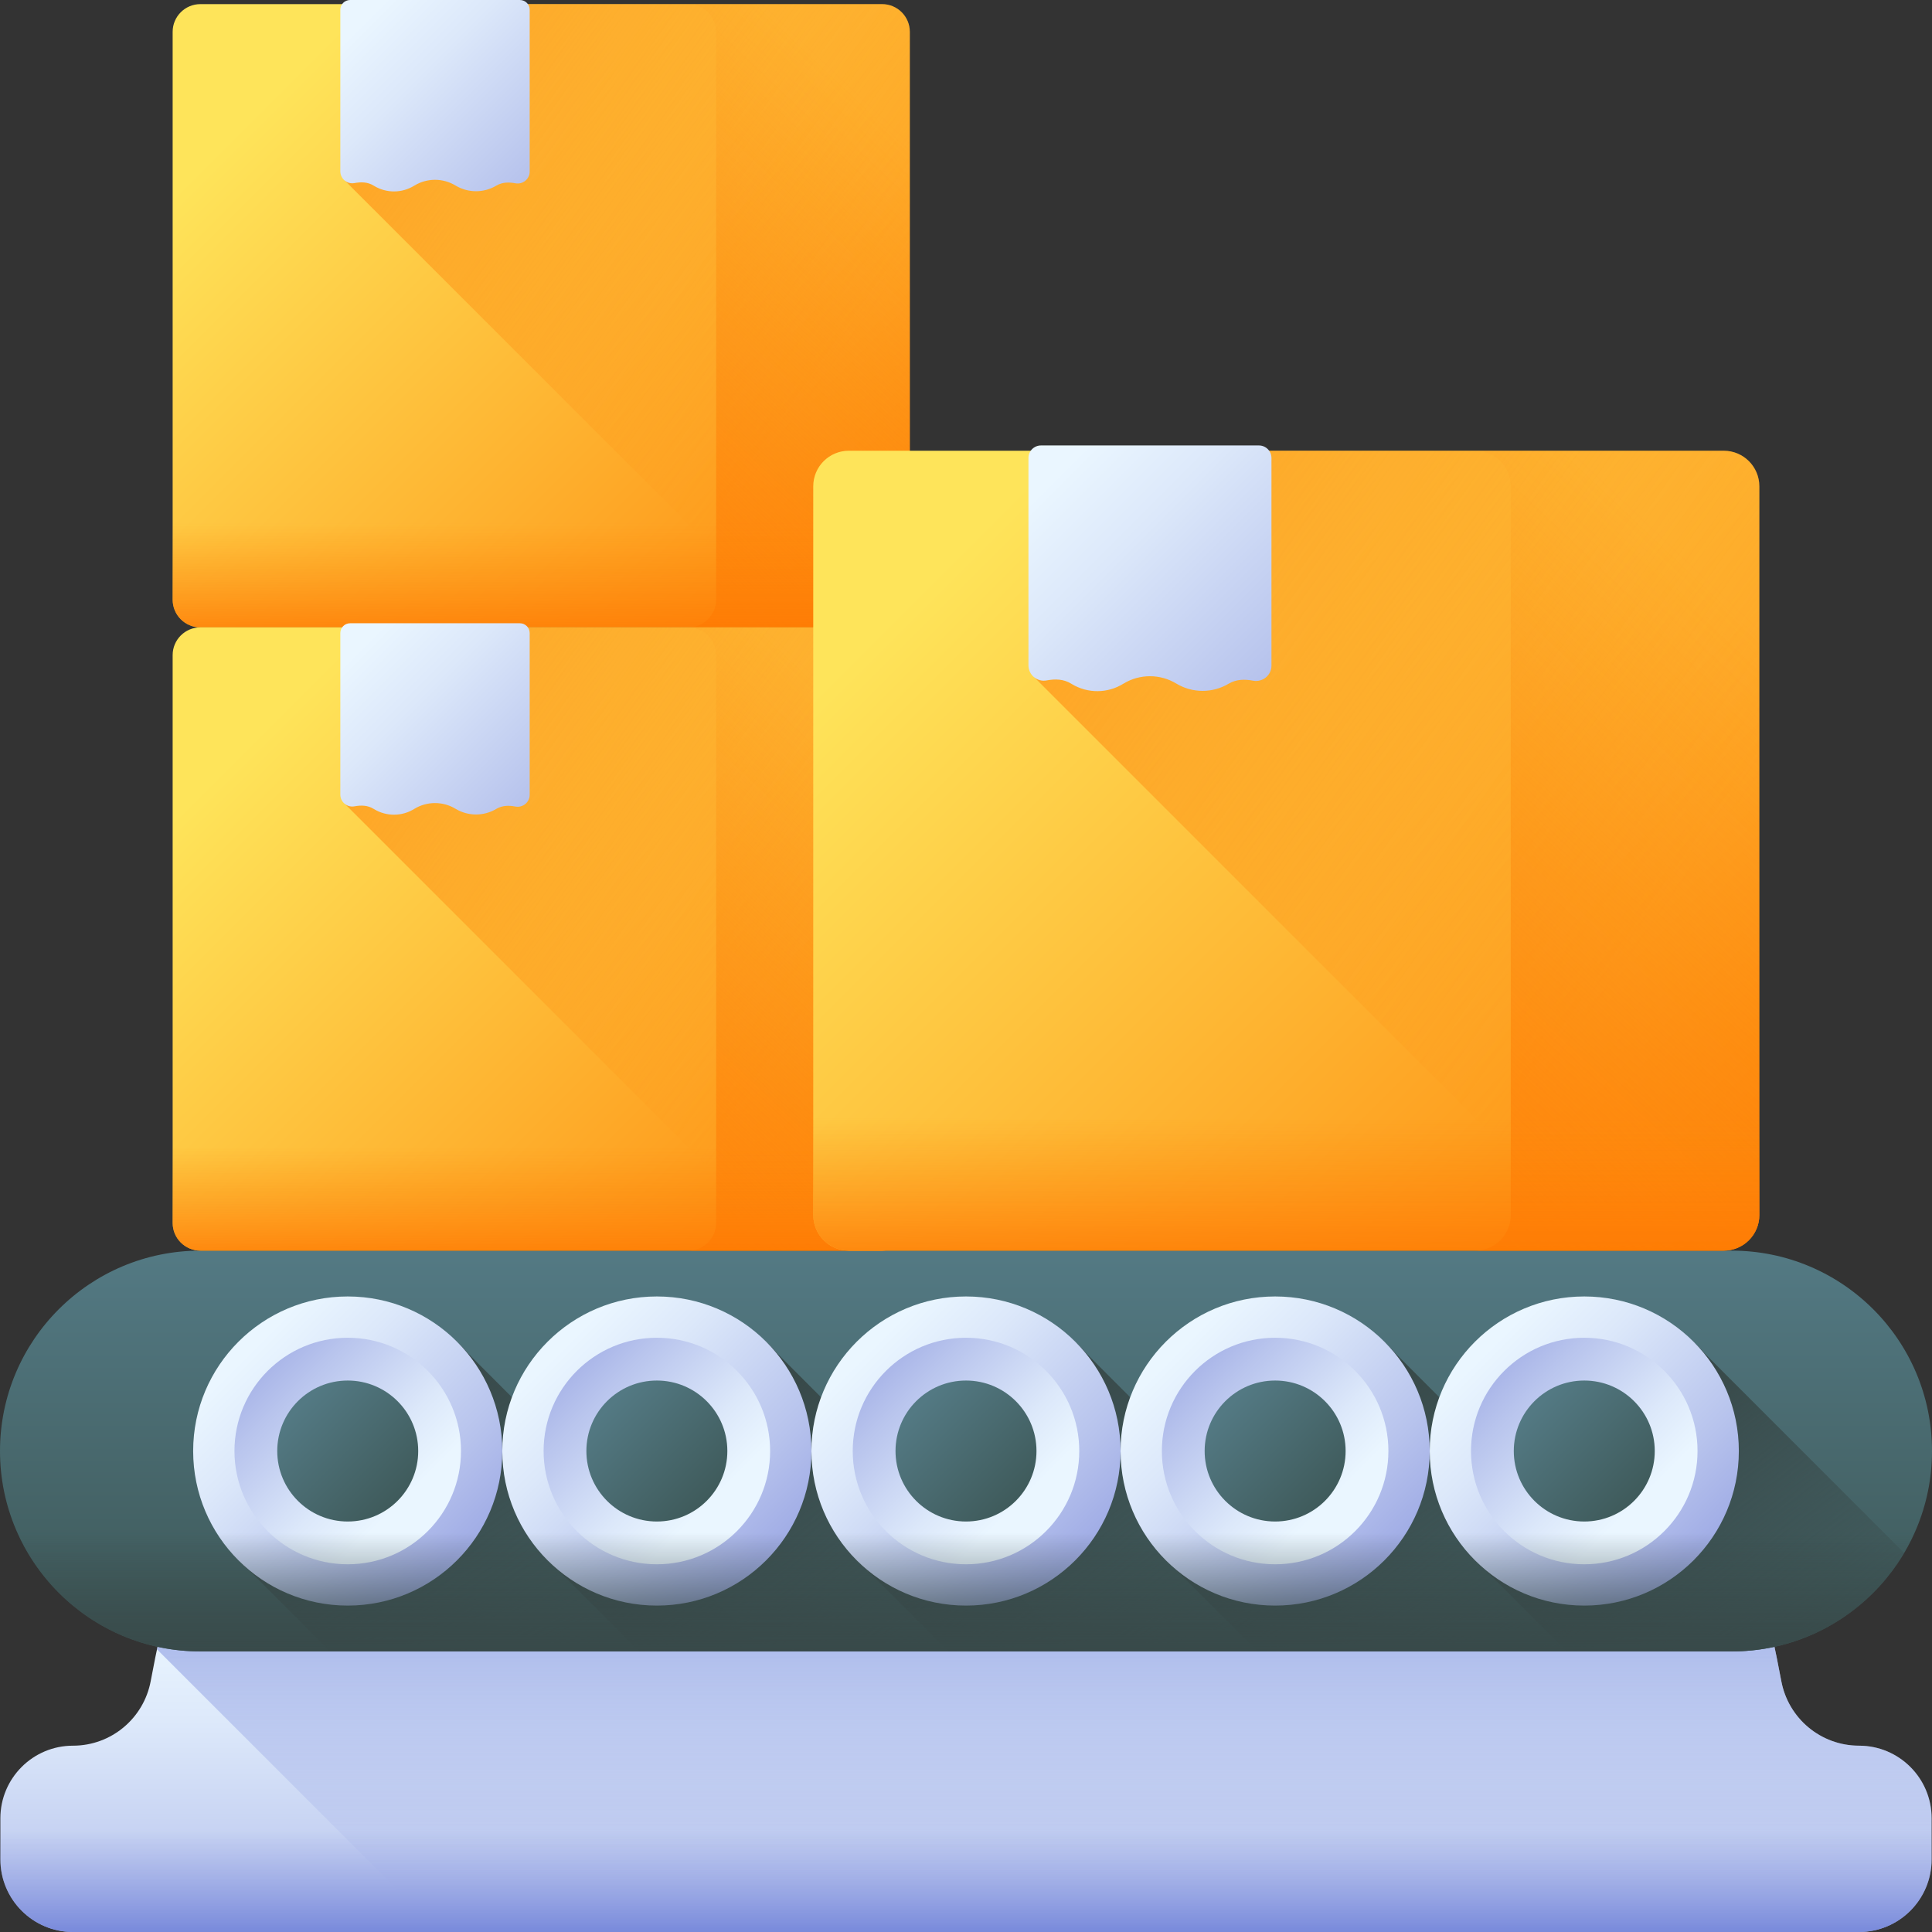 

<svg id="Capa_1" enable-background="new 0 0 510 510" height="512" viewBox="0 0 510 510" width="512" xmlns="http://www.w3.org/2000/svg" xmlns:xlink="http://www.w3.org/1999/xlink"><rect x="0" y="0" width="510" height="510" fill="#333333" stroke="none"/><linearGradient id="lg1"><stop offset="0" stop-color="#eaf6ff"/><stop offset=".258" stop-color="#dce8fa"/><stop offset=".742" stop-color="#b8c4ed"/><stop offset="1" stop-color="#a2aee6"/></linearGradient><linearGradient id="SVGID_1_" gradientUnits="userSpaceOnUse" x1="255" x2="255" xlink:href="#lg1" y1="430" y2="529"/><linearGradient id="lg2"><stop offset="0" stop-color="#8795de" stop-opacity="0"/><stop offset=".468" stop-color="#7d8ddc" stop-opacity=".468"/><stop offset="1" stop-color="#6c7fd8"/></linearGradient><linearGradient id="SVGID_2_" gradientUnits="userSpaceOnUse" x1="275.674" x2="275.674" xlink:href="#lg2" y1="499" y2="374.096"/><linearGradient id="lg3"><stop offset="0" stop-color="#537983"/><stop offset="1" stop-color="#3e5959"/></linearGradient><linearGradient id="SVGID_3_" gradientUnits="userSpaceOnUse" x1="255" x2="255" xlink:href="#lg3" y1="331.933" y2="429.994"/><linearGradient id="lg4"><stop offset="0" stop-color="#384949" stop-opacity="0"/><stop offset="1" stop-color="#384949"/></linearGradient><linearGradient id="SVGID_4_" gradientUnits="userSpaceOnUse" x1="164.671" x2="99.338" xlink:href="#lg4" y1="473.192" y2="373.858"/><linearGradient id="SVGID_5_" gradientUnits="userSpaceOnUse" x1="250.034" x2="184.034" xlink:href="#lg4" y1="472.249" y2="383.582"/><linearGradient id="SVGID_6_" gradientUnits="userSpaceOnUse" x1="326.999" x2="260.999" xlink:href="#lg4" y1="465.356" y2="378.023"/><linearGradient id="SVGID_7_" gradientUnits="userSpaceOnUse" x1="403.353" x2="345.353" xlink:href="#lg4" y1="460.271" y2="379.605"/><linearGradient id="SVGID_8_" gradientUnits="userSpaceOnUse" x1="483.597" x2="423.597" xlink:href="#lg4" y1="460.342" y2="381.675"/><linearGradient id="SVGID_9_" gradientUnits="userSpaceOnUse" x1="65.697" x2="119.311" xlink:href="#lg1" y1="356.94" y2="410.554"/><linearGradient id="SVGID_10_" gradientUnits="userSpaceOnUse" x1="105.621" x2="66.865" xlink:href="#lg1" y1="396.864" y2="358.107"/><linearGradient id="SVGID_11_" gradientUnits="userSpaceOnUse" x1="79.607" x2="106.193" xlink:href="#lg3" y1="370.849" y2="397.435"/><linearGradient id="SVGID_12_" gradientUnits="userSpaceOnUse" x1="147.301" x2="200.916" xlink:href="#lg1" y1="356.94" y2="410.554"/><linearGradient id="SVGID_13_" gradientUnits="userSpaceOnUse" x1="187.225" x2="148.469" xlink:href="#lg1" y1="396.864" y2="358.107"/><linearGradient id="SVGID_14_" gradientUnits="userSpaceOnUse" x1="161.211" x2="187.797" xlink:href="#lg3" y1="370.849" y2="397.435"/><linearGradient id="SVGID_15_" gradientUnits="userSpaceOnUse" x1="228.906" x2="282.52" xlink:href="#lg1" y1="356.94" y2="410.554"/><linearGradient id="SVGID_16_" gradientUnits="userSpaceOnUse" x1="268.83" x2="230.073" xlink:href="#lg1" y1="396.864" y2="358.107"/><linearGradient id="SVGID_17_" gradientUnits="userSpaceOnUse" x1="242.815" x2="269.401" xlink:href="#lg3" y1="370.849" y2="397.435"/><linearGradient id="SVGID_18_" gradientUnits="userSpaceOnUse" x1="310.51" x2="364.124" xlink:href="#lg1" y1="356.94" y2="410.554"/><linearGradient id="SVGID_19_" gradientUnits="userSpaceOnUse" x1="350.434" x2="311.678" xlink:href="#lg1" y1="396.864" y2="358.107"/><linearGradient id="SVGID_20_" gradientUnits="userSpaceOnUse" x1="324.419" x2="351.005" xlink:href="#lg3" y1="370.849" y2="397.435"/><linearGradient id="SVGID_21_" gradientUnits="userSpaceOnUse" x1="392.114" x2="445.728" xlink:href="#lg1" y1="356.94" y2="410.554"/><linearGradient id="SVGID_22_" gradientUnits="userSpaceOnUse" x1="432.038" x2="393.282" xlink:href="#lg1" y1="396.864" y2="358.107"/><linearGradient id="SVGID_23_" gradientUnits="userSpaceOnUse" x1="406.024" x2="432.609" xlink:href="#lg3" y1="370.849" y2="397.435"/><linearGradient id="SVGID_24_" gradientUnits="userSpaceOnUse" x1="255" x2="255" xlink:href="#lg4" y1="404.6" y2="437.266"/><linearGradient id="SVGID_25_" gradientUnits="userSpaceOnUse" x1="255" x2="255" xlink:href="#lg2" y1="483" y2="514"/><linearGradient id="lg5"><stop offset="0" stop-color="#fee45a"/><stop offset="1" stop-color="#fe860a"/></linearGradient><linearGradient id="SVGID_26_" gradientUnits="userSpaceOnUse" x1="78.264" x2="233.625" xlink:href="#lg5" y1="18.738" y2="174.1"/><linearGradient id="lg6"><stop offset="0" stop-color="#fe860a" stop-opacity="0"/><stop offset="1" stop-color="#fe7701"/></linearGradient><linearGradient id="SVGID_27_" gradientUnits="userSpaceOnUse" x1="226.989" x2="26.668" xlink:href="#lg6" y1="86.838" y2="-55.486"/><linearGradient id="SVGID_28_" gradientUnits="userSpaceOnUse" x1="246.64" x2="124.071" xlink:href="#lg6" y1="43.506" y2="172.772"/><linearGradient id="SVGID_29_" gradientUnits="userSpaceOnUse" x1="142.874" x2="142.874" xlink:href="#lg6" y1="138.138" y2="173.317"/><linearGradient id="SVGID_30_" gradientUnits="userSpaceOnUse" x1="96.24" x2="151.588" xlink:href="#lg1" y1="5.431" y2="60.779"/><linearGradient id="SVGID_31_" gradientUnits="userSpaceOnUse" x1="78.264" x2="233.625" xlink:href="#lg5" y1="183.262" y2="338.624"/><linearGradient id="SVGID_32_" gradientUnits="userSpaceOnUse" x1="226.989" x2="26.668" xlink:href="#lg6" y1="251.362" y2="109.038"/><linearGradient id="SVGID_33_" gradientUnits="userSpaceOnUse" x1="246.64" x2="124.071" xlink:href="#lg6" y1="208.03" y2="337.296"/><linearGradient id="SVGID_34_" gradientUnits="userSpaceOnUse" x1="142.874" x2="142.874" xlink:href="#lg6" y1="302.662" y2="337.841"/><linearGradient id="SVGID_35_" gradientUnits="userSpaceOnUse" x1="96.24" x2="151.588" xlink:href="#lg1" y1="169.955" y2="225.303"/><linearGradient id="SVGID_36_" gradientUnits="userSpaceOnUse" x1="256.629" x2="456.022" xlink:href="#lg5" y1="141.638" y2="341.031"/><linearGradient id="SVGID_37_" gradientUnits="userSpaceOnUse" x1="447.505" x2="190.411" xlink:href="#lg6" y1="229.037" y2="46.378"/><linearGradient id="SVGID_38_" gradientUnits="userSpaceOnUse" x1="472.726" x2="315.419" xlink:href="#lg6" y1="173.424" y2="339.326"/><linearGradient id="SVGID_39_" gradientUnits="userSpaceOnUse" x1="339.551" x2="339.551" xlink:href="#lg6" y1="294.877" y2="340.025"/><linearGradient id="SVGID_40_" gradientUnits="userSpaceOnUse" x1="279.701" x2="350.734" xlink:href="#lg1" y1="124.559" y2="195.593"/><g><path d="m490.725 460.816c-10.068 0-18.68-7.195-20.515-17.094-2.946-15.891-7.942-37.124-13.61-37.124h-403.2c-5.668 0-10.665 21.233-13.61 37.124-1.835 9.899-10.447 17.094-20.515 17.094-10.593 0-19.18 8.587-19.18 19.18v10.823c0 10.593 8.587 19.18 19.18 19.18h471.45c10.593 0 19.18-8.587 19.18-19.18v-10.823c0-10.592-8.587-19.18-19.18-19.18z" fill="url(#SVGID_1_)"/><path d="m490.725 460.816c-10.068 0-18.68-7.195-20.515-17.094-2.946-15.891-7.942-37.124-13.61-37.124h-403.2c-4.716 0-8.966 14.697-11.957 28.787l74.614 74.615h374.668c10.593 0 19.18-8.587 19.18-19.18v-10.823c0-10.593-8.587-19.181-19.18-19.181z" fill="url(#SVGID_2_)"/><g><path d="m457.101 435.933h-404.202c-29.215 0-52.899-23.684-52.899-52.899 0-29.215 23.684-52.899 52.899-52.899h404.202c29.215 0 52.899 23.684 52.899 52.899 0 29.215-23.684 52.899-52.899 52.899z" fill="url(#SVGID_3_)"/><path d="m202.24 435.933h-115.08l-21.03-21.03c-7.43-6.41-12.51-15.45-13.81-25.68-.22-1.7-.33-3.43-.33-5.19 0-22.54 18.27-40.8 40.8-40.8 12.34 0 23.39 5.48 30.87 14.13l12.47 12.47z" fill="url(#SVGID_4_)"/><path d="m283.84 435.933h-115.08l-21.03-21.03c-7.43-6.41-12.51-15.45-13.81-25.68-.22-1.7-.33-3.43-.33-5.19 0-5 .9-9.78 2.54-14.2 5.77-15.54 20.72-26.6 38.26-26.6 12.34 0 23.39 5.48 30.87 14.13l12.48 12.48z" fill="url(#SVGID_5_)"/><path d="m365.44 435.933h-115.07l-21.03-21.03c-7.43-6.41-12.51-15.45-13.81-25.68-.22-1.7-.33-3.43-.33-5.19 0-4.99.9-9.77 2.54-14.19 5.76-15.54 20.72-26.61 38.26-26.61 12.34 0 23.39 5.48 30.87 14.13l12.47 12.47z" fill="url(#SVGID_6_)"/><path d="m447.04 435.933h-115.07l-21.03-21.03c-7.43-6.41-12.51-15.45-13.81-25.68-.22-1.7-.33-3.43-.33-5.19 0-5 .9-9.78 2.54-14.2 5.77-15.54 20.72-26.6 38.26-26.6 12.34 0 23.39 5.48 30.87 14.13l12.48 12.48z" fill="url(#SVGID_7_)"/><path d="m502.65 409.943c-2.26 3.84-5.01 7.37-8.14 10.5-9.57 9.57-22.8 15.49-37.41 15.49h-43.52l-21.03-21.03c-7.43-6.41-12.51-15.45-13.81-25.68-.22-1.7-.33-3.43-.33-5.19 0-4.99.9-9.77 2.54-14.19 5.76-15.54 20.72-26.61 38.26-26.61 12.34 0 23.39 5.48 30.87 14.13z" fill="url(#SVGID_8_)"/><g><g><circle cx="91.792" cy="383.034" fill="url(#SVGID_9_)" r="40.802"/><circle cx="91.792" cy="383.034" fill="url(#SVGID_10_)" r="29.898"/><circle cx="91.792" cy="383.034" fill="url(#SVGID_11_)" r="18.606"/></g><g><circle cx="173.396" cy="383.034" fill="url(#SVGID_12_)" r="40.802"/><circle cx="173.396" cy="383.034" fill="url(#SVGID_13_)" r="29.898"/><circle cx="173.396" cy="383.034" fill="url(#SVGID_14_)" r="18.606"/></g><g><circle cx="255" cy="383.034" fill="url(#SVGID_15_)" r="40.802"/><circle cx="255" cy="383.034" fill="url(#SVGID_16_)" r="29.898"/><circle cx="255" cy="383.034" fill="url(#SVGID_17_)" r="18.606"/></g><g><circle cx="336.604" cy="383.034" fill="url(#SVGID_18_)" r="40.802"/><circle cx="336.604" cy="383.034" fill="url(#SVGID_19_)" r="29.898"/><circle cx="336.604" cy="383.034" fill="url(#SVGID_20_)" r="18.606"/></g><g><circle cx="418.208" cy="383.034" fill="url(#SVGID_21_)" r="40.802"/><circle cx="418.208" cy="383.034" fill="url(#SVGID_22_)" r="29.898"/><circle cx="418.208" cy="383.034" fill="url(#SVGID_23_)" r="18.606"/></g></g><path d="m.082 385.933c1.506 27.866 24.574 50 52.817 50h404.202c28.242 0 51.311-22.134 52.817-50z" fill="url(#SVGID_24_)"/></g><path d="m.095 479.997v10.823c0 10.593 8.587 19.18 19.18 19.18h471.45c10.593 0 19.18-8.587 19.18-19.18v-10.823c0-5.799-2.584-10.985-6.651-14.502h-496.508c-4.067 3.516-6.651 8.703-6.651 14.502z" fill="url(#SVGID_25_)"/><g><g><g><g><g><path d="m232.853 165.611h-179.958c-4.043 0-7.32-3.277-7.32-7.32v-149.884c0-4.043 3.277-7.32 7.32-7.32h179.958c4.043 0 7.32 3.277 7.32 7.32v149.884c0 4.043-3.278 7.32-7.32 7.32z" fill="url(#SVGID_26_)"/><path d="m240.173 8.406v149.886c0 4.041-3.278 7.318-7.318 7.318h-23.886l-117.892-117.892v-46.631h141.778c4.04 0 7.318 3.278 7.318 7.319z" fill="url(#SVGID_27_)"/><path d="m232.853 1.087h-51.13c4.043 0 7.32 3.277 7.32 7.32v149.884c0 4.043-3.277 7.32-7.32 7.32h51.13c4.043 0 7.32-3.277 7.32-7.32v-149.884c0-4.043-3.278-7.32-7.32-7.32z" fill="url(#SVGID_28_)"/><path d="m45.575 125.928v32.363c0 4.043 3.277 7.32 7.32 7.32h179.958c4.043 0 7.32-3.277 7.32-7.32v-32.363z" fill="url(#SVGID_29_)"/></g><path d="m98.589 48.972.144.087c3.29 1.998 7.427 1.964 10.684-.087 3.329-2.01 7.497-2.01 10.826 0 3.329 2.01 7.497 2.01 10.826 0 1.543-.893 3.25-.913 4.969-.59 1.961.368 3.782-1.102 3.782-3.097v-42.71c0-1.422-1.153-2.575-2.575-2.575h-44.833c-1.422 0-2.575 1.153-2.575 2.575v42.649c0 1.983 1.804 3.468 3.753 3.102 1.736-.324 3.458-.29 4.999.646z" fill="url(#SVGID_30_)"/></g></g><g><g><g><path d="m232.853 330.135h-179.958c-4.043 0-7.32-3.277-7.32-7.32v-149.884c0-4.043 3.277-7.32 7.32-7.32h179.958c4.043 0 7.32 3.277 7.32 7.32v149.885c0 4.042-3.278 7.319-7.32 7.319z" fill="url(#SVGID_31_)"/><path d="m240.173 172.93v149.886c0 4.041-3.278 7.318-7.318 7.318h-23.886l-117.892-117.892v-46.631h141.778c4.04 0 7.318 3.278 7.318 7.319z" fill="url(#SVGID_32_)"/><path d="m232.853 165.611h-51.13c4.043 0 7.32 3.277 7.32 7.32v149.885c0 4.043-3.277 7.32-7.32 7.32h51.13c4.043 0 7.32-3.277 7.32-7.32v-149.885c0-4.043-3.278-7.32-7.32-7.32z" fill="url(#SVGID_33_)"/><path d="m45.575 290.452v32.363c0 4.043 3.277 7.32 7.32 7.32h179.958c4.043 0 7.32-3.277 7.32-7.32v-32.363z" fill="url(#SVGID_34_)"/></g><path d="m98.589 213.496.144.087c3.29 1.998 7.427 1.964 10.684-.087 3.329-2.01 7.497-2.01 10.826 0 3.329 2.01 7.497 2.01 10.826 0 1.543-.893 3.25-.913 4.969-.59 1.961.368 3.782-1.102 3.782-3.097v-42.71c0-1.422-1.153-2.575-2.575-2.575h-44.833c-1.422 0-2.575 1.153-2.575 2.575v42.649c0 1.983 1.804 3.468 3.753 3.102 1.736-.324 3.458-.29 4.999.646z" fill="url(#SVGID_35_)"/></g></g></g><g><g><path d="m455.031 330.135h-230.96c-5.188 0-9.394-4.206-9.394-9.394v-192.363c0-5.188 4.206-9.394 9.394-9.394h230.96c5.188 0 9.394 4.206 9.394 9.394v192.363c0 5.188-4.206 9.394-9.394 9.394z" fill="url(#SVGID_36_)"/><path d="m464.425 128.377v192.365c0 5.186-4.207 9.393-9.393 9.393h-30.655l-151.303-151.304v-59.847h181.959c5.185 0 9.392 4.207 9.392 9.393z" fill="url(#SVGID_37_)"/><path d="m455.031 118.983h-65.62c5.188 0 9.394 4.206 9.394 9.394v192.363c0 5.188-4.206 9.394-9.394 9.394h65.62c5.188 0 9.394-4.206 9.394-9.394v-192.362c0-5.189-4.206-9.395-9.394-9.395z" fill="url(#SVGID_38_)"/><path d="m214.677 279.206v41.535c0 5.188 4.206 9.394 9.394 9.394h230.96c5.188 0 9.394-4.206 9.394-9.394v-41.535z" fill="url(#SVGID_39_)"/></g><path d="m282.716 180.44.184.112c4.223 2.564 9.532 2.521 13.712-.112 4.272-2.58 9.622-2.58 13.895 0 4.272 2.58 9.622 2.58 13.895 0h.001c1.98-1.146 4.171-1.171 6.377-.757 2.517.472 4.854-1.415 4.854-3.975v-54.814c0-1.825-1.48-3.305-3.305-3.305h-57.541c-1.825 0-3.305 1.48-3.305 3.305v54.736c0 2.545 2.315 4.451 4.816 3.982 2.228-.418 4.439-.373 6.417.828z" fill="url(#SVGID_40_)"/></g></g></g></svg>